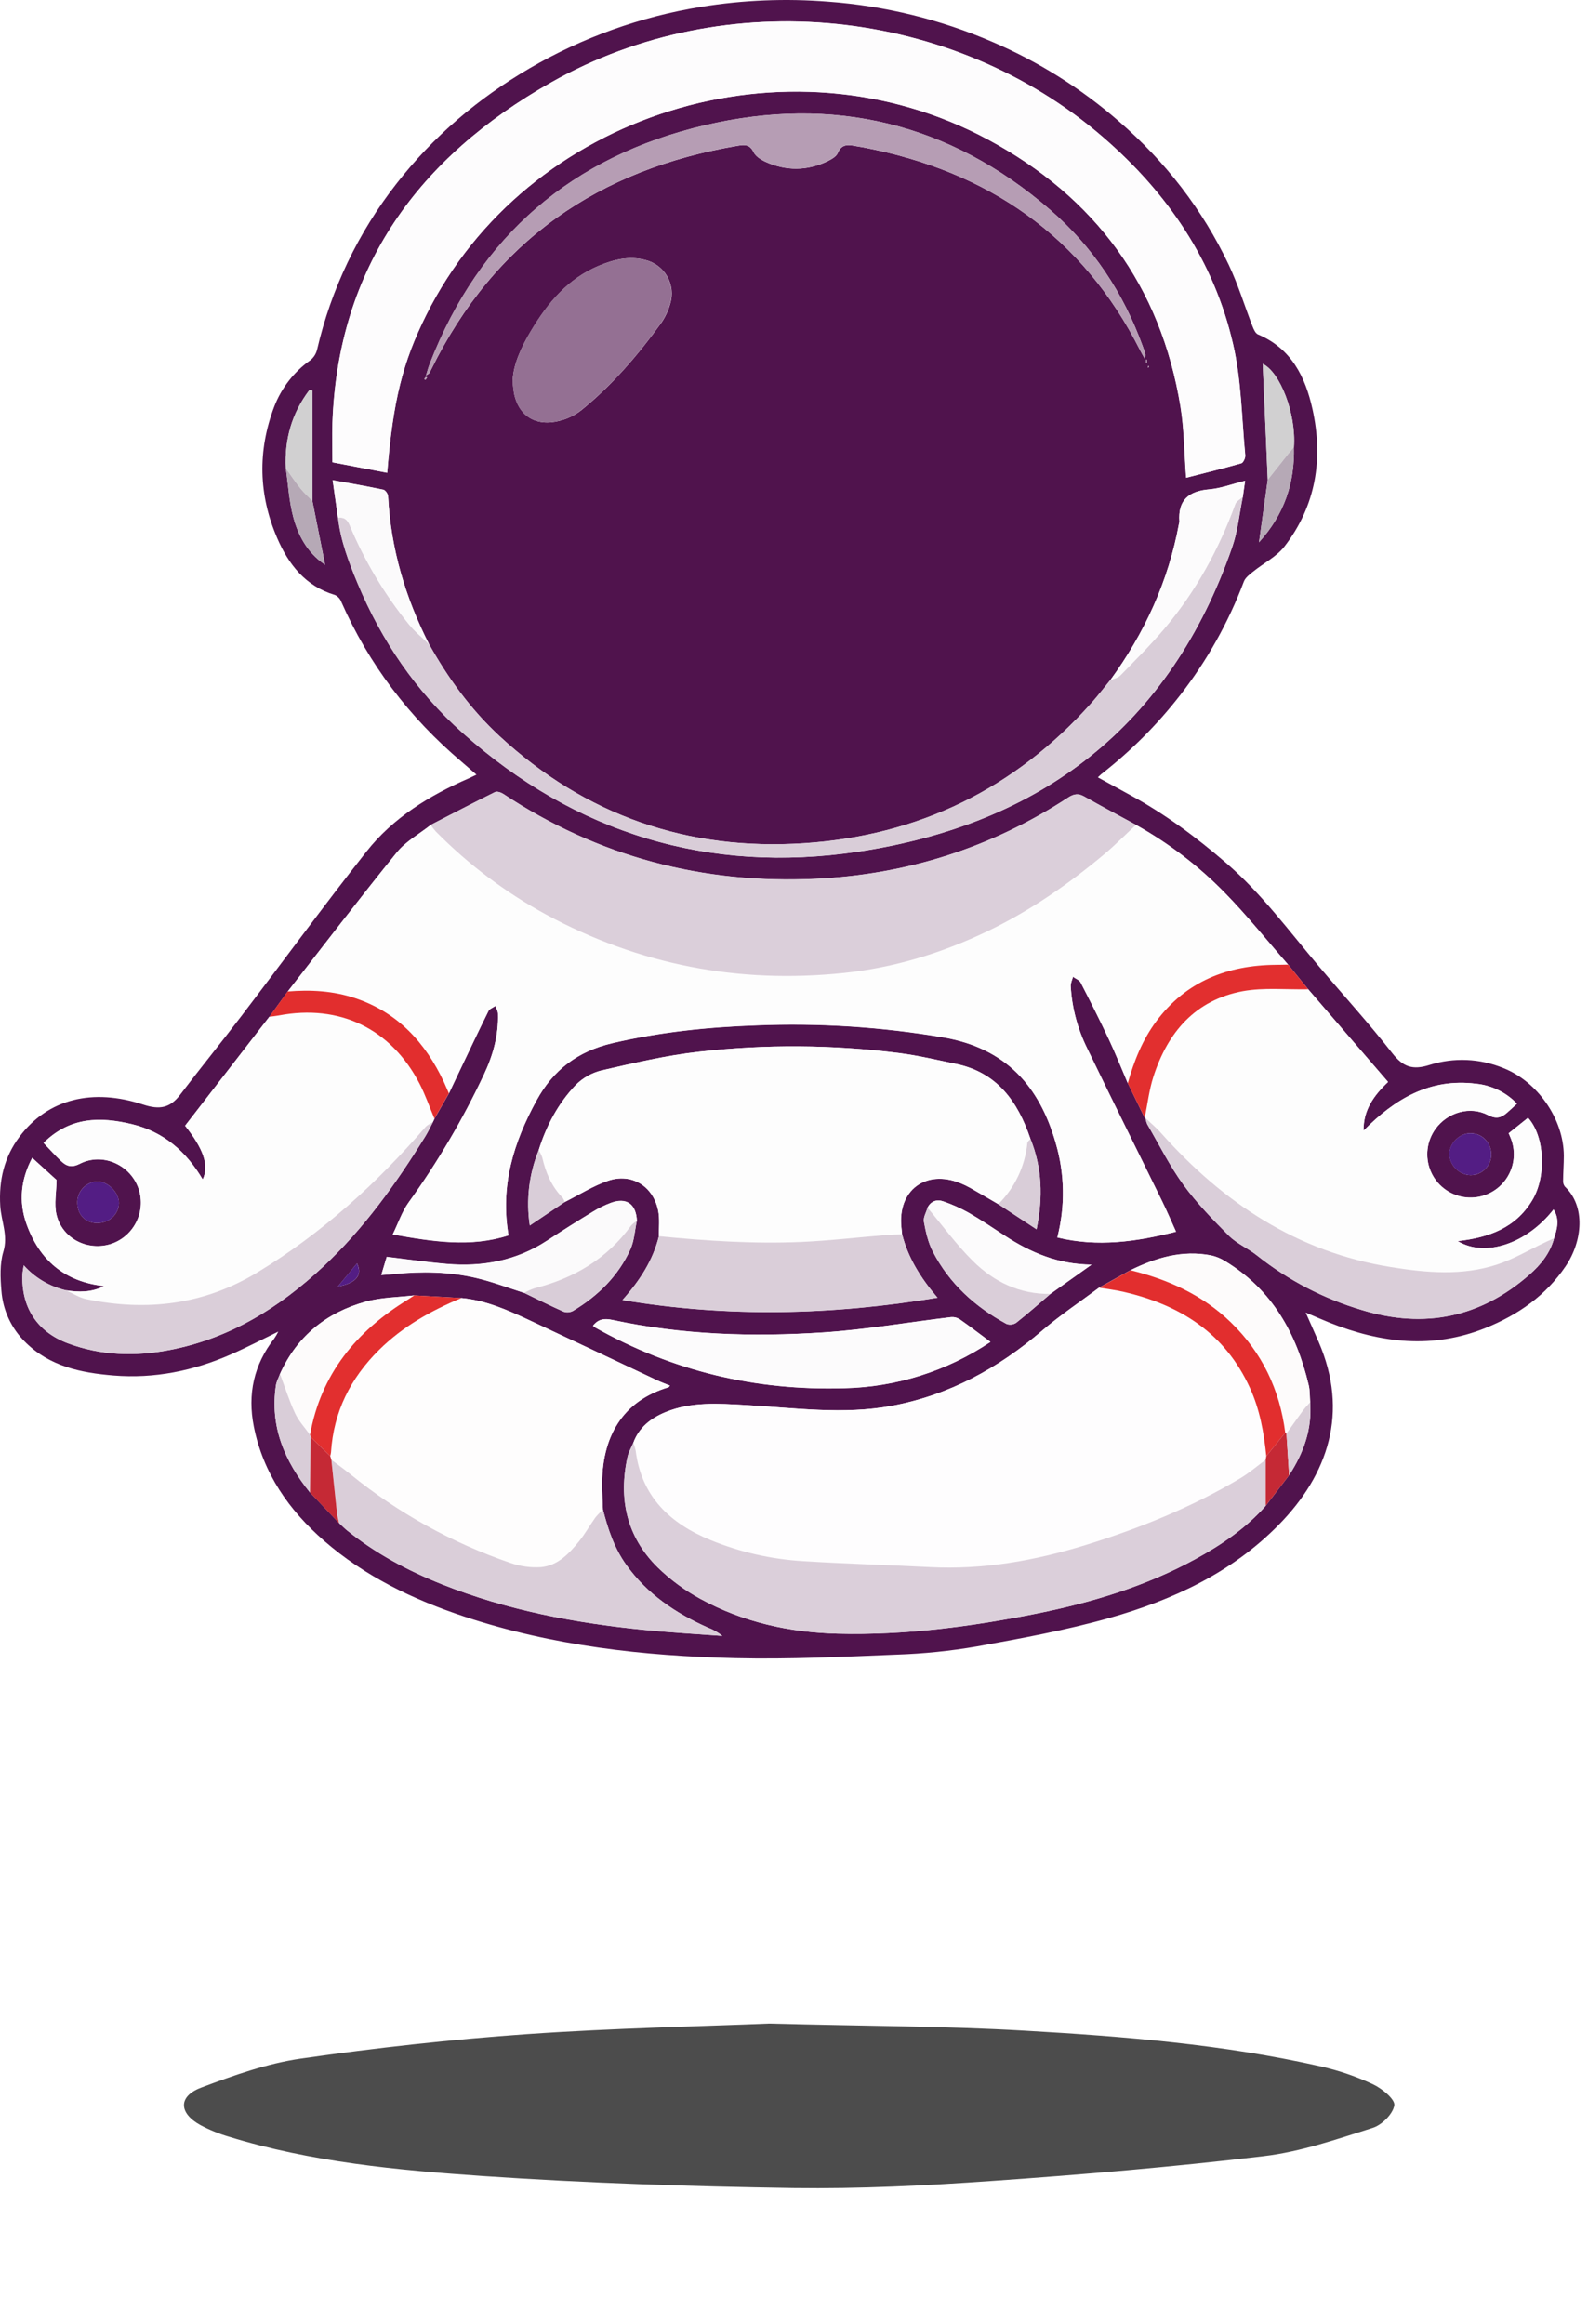 <svg width="164" height="240" viewBox="0 0 164 240" fill="none" xmlns="http://www.w3.org/2000/svg">
<path d="M28.706 137.549C27.084 138.338 25.484 139.171 23.832 139.895C19.978 141.586 15.939 142.409 11.732 142.066C8.377 141.79 5.093 141.13 2.552 138.559C1.142 137.151 0.288 135.282 0.144 133.294C0.032 131.966 -0.029 130.532 0.342 129.29C0.859 127.599 0.121 126.133 0.026 124.554C-0.132 121.932 0.421 119.534 1.999 117.425C4.959 113.45 9.62 112.387 14.771 114.08C16.497 114.648 17.563 114.439 18.615 113.056C20.679 110.34 22.834 107.69 24.902 104.977C29.22 99.311 33.427 93.559 37.835 87.967C40.614 84.438 44.391 82.135 48.491 80.356C48.688 80.269 48.886 80.158 49.208 80.012C48.647 79.527 48.166 79.097 47.674 78.68C42.275 74.1 38.086 68.616 35.23 62.12C35.111 61.823 34.882 61.584 34.591 61.451C31.544 60.543 29.794 58.294 28.618 55.554C26.703 51.112 26.593 46.57 28.31 42.023C29.054 40.078 30.359 38.398 32.061 37.197C32.404 36.919 32.646 36.535 32.748 36.105C34.194 29.869 36.988 24.026 40.935 18.987C44.734 14.102 49.357 10.174 54.691 7.058C60.157 3.872 66.163 1.719 72.408 0.706C76.753 0.002 81.167 -0.176 85.554 0.175C91.395 0.606 97.123 2.011 102.5 4.333C107.248 6.369 111.65 9.133 115.547 12.526C120.356 16.701 124.183 21.619 126.904 27.363C127.871 29.404 128.53 31.59 129.351 33.7C129.473 34.011 129.653 34.428 129.915 34.538C133.351 35.985 134.807 38.911 135.547 42.258C136.68 47.379 135.912 52.216 132.66 56.431C131.835 57.502 130.489 58.169 129.404 59.047C129.045 59.337 128.615 59.659 128.461 60.058C126.87 64.278 124.653 68.235 121.884 71.795C119.522 74.835 116.792 77.57 113.757 79.939C113.659 80.016 113.572 80.111 113.38 80.288L116.688 82.098C120.281 84.053 123.541 86.465 126.637 89.137C130.298 92.294 133.132 96.17 136.224 99.825C138.746 102.806 141.38 105.695 143.782 108.77C144.901 110.2 145.881 110.546 147.634 109.991C150.135 109.201 152.835 109.316 155.261 110.317C158.803 111.718 161.489 115.58 161.504 119.378C161.504 120.231 161.435 121.083 161.429 121.944C161.414 122.164 161.479 122.382 161.613 122.557C163.764 124.586 163.442 128.172 161.706 130.757C159.653 133.809 156.788 135.798 153.418 137.158C147.955 139.358 142.612 138.721 137.309 136.608C136.555 136.306 135.815 135.976 134.843 135.562C135.35 136.708 135.77 137.645 136.179 138.589C139.336 145.87 137.165 152.288 132.066 157.483C127.184 162.45 121.096 165.264 114.561 167.109C110.089 168.372 105.483 169.213 100.909 170.042C98.163 170.517 95.387 170.801 92.601 170.894C87.058 171.119 81.503 171.388 75.962 171.259C66.457 171.042 57.038 169.979 47.941 166.959C42.664 165.205 37.691 162.815 33.464 159.131C29.839 155.974 27.175 152.165 26.214 147.343C25.547 143.988 26.214 140.955 28.322 138.249C28.469 138.036 28.601 137.811 28.716 137.578L28.74 137.501L28.706 137.549ZM133.134 152.361C134.625 150.072 135.517 147.609 135.304 144.828C135.259 144.236 135.291 143.644 135.158 143.078C133.899 137.715 131.373 133.19 126.517 130.251C126.075 129.973 125.589 129.772 125.078 129.659C122.109 129.077 119.381 129.894 116.747 131.189L113.519 132.984C111.545 134.459 109.495 135.828 107.634 137.426C103.095 141.314 98.048 144.081 92.141 145.192C87.09 146.141 82.044 145.401 77.002 145.119C74.198 144.961 71.412 144.755 68.74 145.847C67.238 146.46 66.004 147.404 65.41 149.004C65.213 149.48 64.933 149.939 64.819 150.437C63.85 154.788 64.716 158.707 67.925 161.882C69.242 163.164 70.727 164.259 72.341 165.138C76.743 167.553 81.568 168.607 86.549 168.732C93.475 168.903 100.321 168.003 107.101 166.646C112.792 165.505 118.314 163.832 123.439 161.036C126.132 159.565 128.656 157.855 130.71 155.532L133.134 152.361ZM33.442 58.232L33.549 58.347L33.537 58.132L32.258 51.72V40.326L31.943 40.299C30.147 42.667 29.377 45.376 29.517 48.364C29.76 50.043 29.851 51.762 30.285 53.388C30.788 55.3 31.735 57.048 33.442 58.232ZM32.024 154.149L35.021 157.306C35.285 157.551 35.536 157.813 35.81 158.04C38.77 160.436 42.096 162.214 45.624 163.623C52.333 166.3 59.356 167.626 66.508 168.337C69.199 168.605 71.901 168.755 74.598 168.959C74.16 168.598 73.664 168.313 73.132 168.114C69.778 166.624 66.808 164.635 64.647 161.588C63.425 159.869 62.776 157.922 62.267 155.911C62.237 155.157 62.196 154.401 62.182 153.647C62.089 148.319 64.353 144.675 69.04 143.281C69.083 143.27 69.111 143.204 69.192 143.11C68.748 142.928 68.319 142.774 67.909 142.583C63.455 140.489 59.009 138.38 54.549 136.298C52.347 135.27 50.119 134.293 47.654 134.064L42.78 133.794C41.097 133.991 39.356 133.991 37.742 134.447C33.709 135.573 30.67 138.013 28.916 141.904C28.773 142.299 28.558 142.68 28.497 143.088C27.858 147.348 29.397 150.926 32.018 154.156L32.024 154.149ZM130.925 49.55L130.022 56.01C132.664 53.1 133.714 49.85 133.631 46.177C133.866 42.665 132.182 38.424 130.408 37.581C130.572 41.492 130.746 45.524 130.925 49.55ZM95.8 124.734C95.66 125.221 95.338 125.742 95.421 126.188C95.618 127.238 95.857 128.327 96.341 129.265C98.05 132.574 100.71 134.976 103.952 136.74C104.116 136.8 104.292 136.82 104.465 136.8C104.638 136.78 104.805 136.719 104.95 136.623C106.156 135.666 107.318 134.65 108.481 133.642L112.737 130.618C109.276 130.589 106.422 129.365 103.768 127.625C102.535 126.818 101.314 125.989 100.039 125.257C99.213 124.795 98.349 124.407 97.456 124.097C96.769 123.844 96.153 124.033 95.788 124.734H95.8ZM65.778 126.115C65.703 124.367 64.716 123.656 63.102 124.241C62.455 124.481 61.833 124.785 61.247 125.148C59.65 126.123 58.067 127.122 56.499 128.146C53.342 130.22 49.841 130.865 46.139 130.547C44.09 130.372 42.052 130.072 39.941 129.819L39.378 131.698C39.925 131.654 40.347 131.631 40.76 131.587C43.56 131.303 46.356 131.351 49.097 131.982C50.81 132.377 52.465 133.014 54.147 133.543C55.5 134.196 56.842 134.873 58.216 135.481C58.374 135.533 58.541 135.553 58.707 135.538C58.873 135.524 59.034 135.475 59.181 135.396C61.764 133.847 63.855 131.795 65.111 129.03C65.509 128.128 65.556 127.08 65.766 126.115H65.778ZM118.231 115.459L118.304 115.475C118.337 115.695 118.397 115.91 118.484 116.114C119.707 118.212 120.796 120.408 122.219 122.364C123.6 124.26 125.258 125.967 126.922 127.631C127.742 128.452 128.895 128.925 129.816 129.663C133.038 132.224 136.723 134.14 140.67 135.307C147.075 137.257 152.881 136.096 157.944 131.656C159.105 130.638 160.089 129.44 160.498 127.883C160.822 126.897 161.09 125.924 160.445 124.923C157.696 128.446 153.396 129.914 150.542 128.187C153.785 127.82 156.539 126.82 158.254 123.954C159.726 121.494 159.543 117.371 157.812 115.451L155.813 117.05C155.924 117.324 156.05 117.588 156.137 117.865C156.369 118.593 156.411 119.369 156.258 120.119C156.106 120.868 155.763 121.566 155.264 122.145C154.765 122.725 154.125 123.166 153.407 123.428C152.688 123.69 151.914 123.763 151.159 123.641C150.404 123.518 149.693 123.204 149.094 122.729C148.495 122.254 148.028 121.633 147.737 120.925C147.447 120.218 147.342 119.448 147.434 118.688C147.526 117.929 147.81 117.206 148.261 116.588C149.51 114.877 151.825 114.202 153.706 115.185C154.519 115.607 155.036 115.449 155.616 114.95C155.963 114.654 156.293 114.338 156.668 113.995C155.553 112.832 154.06 112.103 152.457 111.939C147.687 111.337 144.038 113.506 140.824 116.787C140.79 114.652 141.891 113.135 143.356 111.753L135.109 102.181L133.043 99.639C130.884 97.166 128.826 94.591 126.531 92.245C123.819 89.464 120.718 87.09 117.325 85.198C115.549 84.227 113.748 83.276 111.981 82.276C111.354 81.918 110.9 81.995 110.298 82.388C102.385 87.56 93.673 90.327 84.25 90.773C72.57 91.325 61.78 88.498 51.994 82.011C51.755 81.851 51.331 81.705 51.12 81.814C48.892 82.915 46.688 84.067 44.477 85.206C43.293 86.137 41.912 86.893 40.985 88.032C37.146 92.768 33.452 97.61 29.705 102.413L27.817 105.028L19.12 116.276C21.022 118.67 21.626 120.4 20.935 121.819C19.234 118.946 16.91 116.902 13.62 116.114C10.331 115.327 7.227 115.353 4.501 118.052C5.129 118.705 5.713 119.359 6.346 119.958C6.901 120.483 7.434 120.616 8.251 120.201C10.54 119.039 13.352 120.241 14.261 122.63C14.473 123.193 14.57 123.793 14.546 124.394C14.523 124.995 14.379 125.585 14.123 126.129C13.868 126.674 13.506 127.161 13.059 127.564C12.612 127.966 12.089 128.275 11.521 128.471C9.062 129.288 6.376 127.921 5.822 125.395C5.589 124.335 5.822 123.173 5.845 121.879L3.329 119.593C2.169 121.784 1.908 124.069 2.723 126.378C4.05 130.127 6.67 132.406 10.769 132.836C9.447 133.5 8.136 133.486 6.806 133.273C5.124 132.88 3.604 131.978 2.453 130.689C2.39 131.12 2.331 131.37 2.321 131.623C2.181 135.005 3.828 137.553 7.006 138.741C10.423 140.019 13.95 140.122 17.498 139.441C23.708 138.257 28.847 135.064 33.391 130.812C37.602 126.865 40.923 122.226 43.939 117.346C44.229 116.876 44.46 116.369 44.718 115.88L44.868 115.548L46.36 112.933C46.739 112.144 47.114 111.335 47.497 110.536C48.471 108.495 49.436 106.449 50.445 104.418C50.561 104.184 50.916 104.065 51.163 103.893C51.256 104.156 51.422 104.416 51.429 104.683C51.502 106.899 50.918 108.981 49.987 110.962C47.806 115.6 45.201 120.026 42.204 124.183C41.521 125.131 41.14 126.297 40.56 127.489C44.716 128.229 48.608 128.85 52.523 127.583C51.645 122.453 53.047 117.975 55.406 113.66C57.138 110.486 59.686 108.574 63.214 107.74C68.136 106.579 73.122 106.07 78.152 105.892C84.625 105.633 91.106 106.054 97.491 107.147C103.853 108.262 107.358 112.15 109.041 118.082C109.966 121.248 110.02 124.605 109.195 127.799C113.355 128.823 117.363 128.245 121.455 127.207C120.952 126.098 120.5 125.036 119.997 124.016C117.432 118.771 114.823 113.545 112.287 108.284C111.29 106.277 110.709 104.089 110.578 101.851C110.565 101.529 110.732 101.202 110.815 100.876C111.083 101.074 111.464 101.212 111.604 101.468C112.611 103.418 113.602 105.377 114.533 107.363C115.23 108.845 115.831 110.368 116.475 111.874C117.056 113.08 117.638 114.275 118.219 115.459H118.231ZM34.919 53.483C35.189 55.85 36.018 58.041 36.935 60.239C39.418 66.199 42.972 71.402 47.771 75.686C59.443 86.112 73.217 90.256 88.57 87.975C107.514 85.161 120.863 74.96 127.261 56.504C127.835 54.85 127.999 53.054 128.354 51.324C128.429 50.795 128.504 50.266 128.593 49.652C127.253 49.988 126.091 50.442 124.897 50.54C122.768 50.724 121.639 51.653 121.805 53.877C121.801 53.944 121.787 54.011 121.765 54.075C120.674 60.03 118.213 65.386 114.661 70.256C114.018 71.045 113.4 71.852 112.723 72.61C104.804 81.49 94.855 86.319 83.034 87.094C71.029 87.884 60.475 84.241 51.593 76.028C48.623 73.283 46.277 70.045 44.308 66.526C41.865 61.721 40.361 56.66 40.085 51.257C40.073 51.016 39.806 50.629 39.599 50.586C37.912 50.227 36.211 49.932 34.36 49.599C34.547 50.959 34.727 52.22 34.907 53.48L34.919 53.483ZM103.101 124.371L107.048 126.966C107.731 123.629 107.616 120.59 106.417 117.62C105.12 113.772 102.979 110.757 98.707 109.877C96.779 109.482 94.857 109.018 92.909 108.768C86.022 107.889 79.055 107.842 72.157 108.628C68.783 109.008 65.448 109.798 62.127 110.559C61.106 110.809 60.175 111.339 59.439 112.089C57.634 113.989 56.414 116.284 55.635 118.798C54.635 121.261 54.318 123.947 54.715 126.575L58.312 124.156C59.8 123.41 61.231 122.492 62.792 121.955C65.231 121.119 67.467 122.506 67.976 125.044C68.148 125.892 68.035 126.798 68.051 127.678C67.437 130.157 66.103 132.241 64.286 134.269C75.204 136.089 85.906 135.836 96.82 134.028C95.076 131.986 93.783 129.912 93.166 127.479C93.142 127.252 93.122 127.025 93.097 126.798C92.676 122.97 95.581 120.76 99.159 122.192C99.523 122.337 99.878 122.507 100.22 122.699C101.181 123.246 102.134 123.812 103.101 124.371ZM39.99 48.831C40.594 41.384 41.584 37.417 44.025 32.526C54.429 11.679 81.29 3.241 102.065 14.42C113.102 20.36 119.887 29.53 121.923 41.998C122.318 44.382 122.318 46.826 122.505 49.34C124.348 48.869 126.284 48.395 128.2 47.849C128.398 47.789 128.634 47.296 128.609 47.028C128.244 43.205 128.214 39.302 127.36 35.582C125.386 26.943 120.569 19.914 113.907 14.158C98.385 0.739 74.999 -1.718 56.911 8.52C43.323 16.216 34.907 27.521 34.338 43.707C34.291 45.039 34.338 46.377 34.338 47.744L39.99 48.831ZM118.245 37.068C118.281 36.921 118.297 36.77 118.294 36.618C118.215 36.334 118.12 36.054 118.02 35.776C116.021 30.25 112.86 25.483 108.427 21.649C98.064 12.68 86.022 9.842 72.807 12.938C59.157 16.135 49.521 24.342 44.391 37.56C44.256 37.901 44.167 38.262 43.996 38.787C44.237 38.617 44.306 38.59 44.335 38.54C44.42 38.4 44.489 38.252 44.562 38.104C51.074 24.883 61.831 17.471 76.219 15.054C76.903 14.939 77.44 14.919 77.823 15.705C78.02 16.129 78.553 16.473 79.007 16.692C81.158 17.678 83.336 17.678 85.477 16.648C85.872 16.451 86.373 16.171 86.527 15.802C86.922 14.847 87.613 14.945 88.372 15.091C88.631 15.14 88.891 15.174 89.15 15.223C102.02 17.672 111.782 24.356 117.763 36.208C117.88 36.453 118.028 36.693 118.237 37.068H118.245ZM102.296 138.601C101.171 137.768 100.159 136.988 99.111 136.258C98.848 136.089 98.537 136.013 98.225 136.041C93.825 136.566 89.442 137.324 85.028 137.62C77.726 138.097 70.435 137.874 63.244 136.329C62.399 136.148 61.795 136.244 61.243 136.933C61.313 136.998 61.389 137.057 61.468 137.111C69.444 141.616 78.012 143.648 87.165 143.384C92.56 143.268 97.808 141.608 102.288 138.601H102.296ZM52.963 39.229C52.947 42.165 54.514 43.829 56.909 43.62C58.043 43.508 59.122 43.078 60.021 42.379C63.226 39.785 65.9 36.656 68.309 33.323C68.717 32.726 69.023 32.067 69.217 31.371C69.361 30.906 69.407 30.417 69.355 29.933C69.302 29.449 69.151 28.982 68.911 28.558C68.67 28.135 68.346 27.766 67.957 27.473C67.569 27.18 67.125 26.969 66.652 26.854C64.974 26.412 63.394 26.803 61.855 27.446C58.666 28.774 56.582 31.273 54.863 34.136C53.807 35.868 53.018 37.696 52.953 39.229H52.963ZM154.014 119.282C154.014 118.027 153.094 117.064 151.882 117.046C150.732 117.03 149.664 118.096 149.686 119.244C149.719 119.805 149.959 120.334 150.361 120.728C150.762 121.121 151.295 121.351 151.857 121.373C152.418 121.376 152.959 121.159 153.362 120.768C153.765 120.377 153.999 119.843 154.014 119.282ZM7.986 124.11C7.951 125.387 8.754 126.281 9.96 126.321C11.236 126.356 12.245 125.468 12.278 124.276C12.308 123.189 11.161 122.021 10.062 122.023C9.516 122.041 8.996 122.267 8.611 122.655C8.225 123.043 8.002 123.564 7.986 124.11V124.11ZM34.897 132.876C36.708 132.554 37.494 131.733 36.87 130.492L34.897 132.876ZM44.118 38.998L43.98 38.927L43.814 39.148C43.853 39.18 43.894 39.209 43.937 39.235C43.999 39.16 44.057 39.081 44.11 38.998H44.118ZM118.657 37.846L118.604 37.775C118.582 37.821 118.565 37.869 118.551 37.919C118.551 37.938 118.58 37.964 118.596 37.988L118.657 37.846ZM118.361 37.451H118.438V37.155H118.361V37.451Z" fill="#50134D"/>
<path d="M116.471 111.889C115.827 110.384 115.225 108.86 114.529 107.378C113.597 105.393 112.607 103.432 111.6 101.484C111.462 101.22 111.081 101.089 110.811 100.892C110.728 101.218 110.56 101.545 110.574 101.867C110.705 104.104 111.286 106.293 112.283 108.3C114.819 113.561 117.428 118.786 119.993 124.031C120.496 125.059 120.948 126.113 121.451 127.222C117.359 128.252 113.351 128.831 109.191 127.814C110.016 124.621 109.962 121.264 109.037 118.098C107.358 112.166 103.849 108.278 97.487 107.163C91.102 106.07 84.621 105.649 78.148 105.908C73.118 106.086 68.132 106.595 63.21 107.755C59.682 108.584 57.134 110.496 55.402 113.675C53.043 117.991 51.64 122.476 52.519 127.599C48.603 128.866 44.712 128.244 40.556 127.504C41.136 126.32 41.517 125.146 42.2 124.199C45.197 120.042 47.802 115.616 49.983 110.978C50.914 109.004 51.498 106.915 51.425 104.699C51.425 104.434 51.252 104.174 51.159 103.909C50.912 104.081 50.557 104.199 50.441 104.434C49.432 106.461 48.467 108.507 47.492 110.551C47.11 111.351 46.735 112.15 46.356 112.949C46.184 112.554 46.02 112.16 45.841 111.781C43.923 107.7 41.073 104.598 36.69 103.126C34.417 102.362 32.073 102.244 29.701 102.431C33.45 97.628 37.142 92.782 40.98 88.049C41.902 86.911 43.295 86.155 44.473 85.224C44.638 85.465 44.817 85.695 45.01 85.914C48.361 89.309 52.192 92.194 56.38 94.477C66.01 99.694 76.297 101.656 87.186 100.511C92.37 99.966 97.272 98.463 101.957 96.219C106.338 94.121 110.304 91.38 114.018 88.272C115.166 87.309 116.222 86.24 117.321 85.22C120.714 87.112 123.814 89.486 126.527 92.266C128.816 94.613 130.868 97.188 133.039 99.661C132.613 99.661 132.186 99.678 131.76 99.682C126.752 99.73 122.499 101.381 119.421 105.51C117.98 107.408 117.112 109.596 116.471 111.889Z" fill="#FDFDFD"/>
<path d="M65.411 149.006C66.003 147.41 67.238 146.466 68.74 145.849C71.412 144.757 74.198 144.963 77.002 145.121C82.044 145.403 87.09 146.143 92.141 145.194C98.048 144.083 103.103 141.316 107.634 137.428C109.495 135.83 111.551 134.468 113.519 132.986C114.359 133.131 115.21 133.233 116.041 133.425C121.878 134.764 126.509 137.709 129.082 143.343C130.105 145.58 130.529 147.966 130.772 150.393C130.75 150.518 130.726 150.642 130.703 150.766C129.832 151.408 129.005 152.124 128.082 152.674C123.06 155.666 117.679 157.849 112.11 159.565C106.871 161.178 101.531 162.131 96.013 161.843C91.658 161.616 87.299 161.499 82.948 161.227C79.664 161.033 76.434 160.3 73.389 159.056C69.194 157.337 66.249 154.565 65.651 149.825C65.592 149.546 65.512 149.272 65.411 149.006V149.006Z" fill="#FEFDFE"/>
<path d="M39.982 48.831L34.325 47.75C34.325 46.382 34.283 45.044 34.325 43.712C34.893 27.531 43.309 16.216 56.898 8.526C74.985 -1.712 98.371 0.751 113.894 14.164C120.556 19.92 125.367 26.949 127.346 35.588C128.198 39.302 128.23 43.205 128.595 47.034C128.621 47.302 128.398 47.795 128.187 47.855C126.27 48.401 124.334 48.875 122.491 49.346C122.294 46.832 122.294 44.387 121.909 42.004C119.873 29.536 113.088 20.366 102.052 14.426C81.276 3.247 54.415 11.685 44.012 32.532C41.577 37.417 40.586 41.384 39.982 48.831Z" fill="#FDFCFD"/>
<path d="M68.047 127.678C68.031 126.798 68.144 125.892 67.972 125.044C67.463 122.506 65.227 121.119 62.788 121.955C61.227 122.492 59.796 123.41 58.309 124.156C58.269 123.999 58.202 123.85 58.111 123.716C56.965 122.551 56.361 121.121 56 119.56C55.906 119.292 55.782 119.037 55.629 118.798C56.418 116.284 57.628 113.989 59.433 112.089C60.169 111.339 61.1 110.809 62.121 110.559C65.438 109.798 68.777 109.008 72.152 108.627C79.049 107.842 86.017 107.889 92.903 108.768C94.851 109.018 96.773 109.48 98.701 109.877C102.973 110.757 105.114 113.772 106.411 117.62C106.3 117.764 106.107 117.898 106.089 118.05C105.854 120.439 104.794 122.672 103.092 124.365C102.133 123.806 101.179 123.24 100.214 122.693C99.872 122.501 99.518 122.331 99.153 122.186C95.575 120.754 92.67 122.964 93.091 126.792C93.116 127.019 93.136 127.246 93.16 127.473C92.601 127.497 92.043 127.499 91.488 127.546C88.584 127.783 85.685 128.126 82.778 128.256C77.856 128.483 72.947 128.162 68.047 127.678Z" fill="#FDFDFD"/>
<path d="M135.101 102.175L143.348 111.747C141.883 113.129 140.782 114.646 140.816 116.781C144.03 113.5 147.679 111.331 152.449 111.933C154.052 112.097 155.545 112.826 156.66 113.989C156.285 114.332 155.955 114.648 155.608 114.944C155.028 115.443 154.511 115.601 153.698 115.179C151.817 114.192 149.503 114.871 148.253 116.582C147.804 117.2 147.519 117.922 147.428 118.681C147.337 119.44 147.442 120.209 147.733 120.916C148.023 121.622 148.49 122.243 149.089 122.718C149.688 123.193 150.398 123.506 151.152 123.629C151.907 123.751 152.68 123.678 153.398 123.416C154.116 123.155 154.755 122.714 155.254 122.135C155.753 121.556 156.096 120.86 156.249 120.111C156.402 119.362 156.361 118.587 156.129 117.859C156.042 117.582 155.916 117.318 155.805 117.044L157.804 115.445C159.535 117.365 159.719 121.488 158.246 123.948C156.532 126.814 153.777 127.814 150.535 128.181C153.388 129.908 157.688 128.44 160.437 124.917C161.072 125.922 160.814 126.901 160.49 127.877C160.2 128.012 159.912 128.144 159.624 128.272C157.937 129.061 156.311 130.048 154.55 130.612C150.973 131.767 147.316 131.445 143.65 130.857C133.937 129.298 126.316 124.205 119.9 117.008C119.407 116.456 118.831 115.976 118.292 115.461L118.219 115.445C118.509 114.034 118.675 112.582 119.111 111.218C120.581 106.617 123.439 103.28 128.348 102.364C130.531 101.967 132.848 102.22 135.101 102.175Z" fill="#FDFDFD"/>
<path d="M6.802 133.261C8.132 133.474 9.443 133.488 10.765 132.825C6.656 132.394 4.046 130.119 2.719 126.366C1.904 124.057 2.165 121.772 3.325 119.581L5.841 121.867C5.818 123.161 5.585 124.323 5.818 125.383C6.372 127.909 9.058 129.276 11.517 128.46C12.085 128.263 12.608 127.954 13.055 127.552C13.502 127.15 13.864 126.662 14.12 126.117C14.375 125.573 14.519 124.983 14.543 124.382C14.566 123.781 14.469 123.181 14.258 122.618C13.348 120.229 10.536 119.027 8.247 120.189C7.43 120.604 6.897 120.471 6.342 119.947C5.709 119.355 5.125 118.693 4.497 118.04C7.223 115.341 10.336 115.317 13.616 116.102C16.896 116.888 19.23 118.934 20.931 121.807C21.622 120.389 21.018 118.65 19.116 116.264L27.812 105.016C28.136 104.971 28.464 104.941 28.783 104.88C35.066 103.684 40.375 106.232 43.325 111.921C43.917 113.079 44.355 114.326 44.864 115.534L44.714 115.866C44.454 116.039 44.138 116.166 43.943 116.395C38.893 122.24 33.235 127.372 26.609 131.392C21.083 134.747 15.146 135.457 8.906 134.168C8.184 134.026 7.505 133.574 6.802 133.261Z" fill="#FDFDFD"/>
<path d="M117.323 85.192C116.224 86.212 115.169 87.282 114.02 88.245C110.306 91.353 106.34 94.094 101.959 96.192C97.274 98.435 92.373 99.941 87.189 100.484C76.3 101.628 66.013 99.667 56.383 94.449C52.194 92.166 48.364 89.281 45.012 85.887C44.819 85.668 44.64 85.437 44.476 85.196C46.686 84.057 48.89 82.905 51.118 81.804C51.329 81.699 51.753 81.845 51.992 82.001C61.778 88.488 72.568 91.315 84.248 90.763C93.671 90.317 102.383 87.55 110.296 82.378C110.898 81.984 111.352 81.909 111.98 82.266C113.746 83.27 115.534 84.221 117.323 85.192Z" fill="#DBCFDA"/>
<path d="M47.651 134.064C50.115 134.293 52.343 135.27 54.545 136.298C59.005 138.38 63.451 140.489 67.905 142.583C68.316 142.78 68.744 142.928 69.188 143.11C69.107 143.204 69.079 143.269 69.036 143.281C64.357 144.674 62.086 148.315 62.178 153.647C62.192 154.401 62.234 155.157 62.263 155.911C61.98 156.162 61.716 156.435 61.474 156.726C60.902 157.527 60.422 158.397 59.806 159.161C58.764 160.451 57.59 161.702 55.844 161.854C54.773 161.922 53.699 161.771 52.687 161.412C46.68 159.356 41.084 156.253 36.158 152.248C35.526 151.739 34.865 151.261 34.218 150.776L34.1 150.381C34.136 150.257 34.162 150.129 34.179 150.001C34.443 145.815 36.191 142.332 39.15 139.41C41.596 137.004 44.517 135.364 47.651 134.064Z" fill="#FEFDFD"/>
<path d="M65.41 149.006C65.512 149.276 65.593 149.554 65.651 149.837C66.243 154.573 69.193 157.349 73.389 159.068C76.434 160.311 79.664 161.045 82.948 161.239C87.289 161.511 91.658 161.633 96.013 161.854C101.538 162.145 106.866 161.189 112.11 159.577C117.678 157.86 123.06 155.678 128.082 152.686C129.005 152.136 129.832 151.419 130.702 150.778V155.534C128.648 157.856 126.124 159.567 123.431 161.037C118.3 163.834 112.784 165.507 107.093 166.648C100.313 168.005 93.468 168.905 86.541 168.733C81.566 168.609 76.741 167.549 72.333 165.14C70.719 164.261 69.234 163.166 67.917 161.884C64.708 158.717 63.842 154.798 64.811 150.439C64.937 149.943 65.213 149.484 65.41 149.006Z" fill="#DBCFDA"/>
<path d="M44.296 66.52C46.269 70.039 48.612 73.277 51.581 76.022C60.462 84.235 71.017 87.878 83.023 87.088C94.843 86.313 104.793 81.48 112.712 72.604C113.389 71.846 114.006 71.035 114.649 70.25C114.999 70.094 115.439 70.023 115.682 69.77C117.237 68.174 118.827 66.601 120.262 64.9C123.488 61.076 125.858 56.744 127.575 52.048C127.683 51.752 128.076 51.559 128.337 51.318C127.981 53.048 127.818 54.844 127.243 56.498C120.846 74.954 107.49 85.155 88.552 87.969C73.2 90.25 59.425 86.106 47.753 75.681C42.954 71.397 39.4 66.193 36.918 60.233C36 58.035 35.171 55.849 34.901 53.477C35.558 53.384 35.888 53.674 36.14 54.3C37.678 57.969 39.731 61.4 42.238 64.49C42.842 65.24 43.611 65.849 44.296 66.52Z" fill="#D9CDD8"/>
<path d="M34.232 150.782C34.879 151.271 35.54 151.745 36.172 152.254C41.098 156.259 46.694 159.362 52.7 161.418C53.712 161.777 54.786 161.927 55.858 161.86C57.604 161.708 58.778 160.457 59.82 159.167C60.436 158.403 60.916 157.533 61.488 156.732C61.73 156.441 61.994 156.168 62.277 155.917C62.786 157.928 63.436 159.875 64.657 161.594C66.828 164.641 69.788 166.63 73.142 168.12C73.674 168.319 74.17 168.604 74.609 168.964C71.911 168.767 69.21 168.611 66.518 168.343C59.367 167.632 52.345 166.306 45.634 163.629C42.106 162.22 38.786 160.442 35.821 158.046C35.54 157.819 35.29 157.557 35.031 157.312C34.958 156.963 34.858 156.619 34.818 156.266C34.601 154.433 34.416 152.603 34.232 150.782Z" fill="#DACED9"/>
<path d="M118.237 37.068C118.028 36.693 117.88 36.453 117.753 36.2C111.778 24.348 102.016 17.665 89.14 15.216C88.882 15.166 88.621 15.133 88.363 15.083C87.603 14.937 86.918 14.839 86.517 15.794C86.364 16.163 85.868 16.447 85.468 16.64C83.327 17.674 81.148 17.672 78.997 16.684C78.537 16.473 78.01 16.129 77.813 15.697C77.43 14.908 76.894 14.931 76.209 15.046C61.821 17.463 51.072 24.877 44.552 38.096C44.479 38.245 44.41 38.392 44.325 38.533C44.296 38.584 44.227 38.609 43.986 38.779C44.152 38.254 44.241 37.893 44.381 37.552C49.511 24.33 59.155 16.127 72.797 12.931C86.018 9.834 98.056 12.672 108.418 21.641C112.85 25.475 116.011 30.244 118.01 35.768C118.111 36.046 118.207 36.326 118.284 36.611C118.289 36.765 118.273 36.919 118.237 37.068Z" fill="#B69DB4"/>
<path d="M68.047 127.678C72.947 128.162 77.856 128.483 82.78 128.27C85.687 128.14 88.586 127.796 91.49 127.56C92.045 127.512 92.603 127.51 93.162 127.487C93.779 129.92 95.072 131.994 96.816 134.036C85.902 135.844 75.2 136.096 64.282 134.277C66.099 132.233 67.433 130.157 68.047 127.678Z" fill="#DACED9"/>
<path d="M102.288 138.601C97.805 141.607 92.553 143.264 87.157 143.376C78.004 143.64 69.436 141.6 61.46 137.103C61.381 137.049 61.305 136.99 61.235 136.925C61.787 136.236 62.391 136.136 63.236 136.321C70.427 137.866 77.722 138.097 85.02 137.612C89.434 137.324 93.817 136.566 98.217 136.033C98.529 136.005 98.841 136.081 99.103 136.25C100.151 136.988 101.163 137.768 102.288 138.601Z" fill="#FCFBFC"/>
<path d="M6.802 133.261C7.503 133.574 8.174 134.026 8.906 134.178C15.146 135.467 21.077 134.77 26.609 131.402C33.235 127.374 38.893 122.242 43.943 116.404C44.14 116.175 44.454 116.049 44.714 115.876C44.456 116.365 44.225 116.862 43.935 117.342C40.919 122.222 37.598 126.869 33.387 130.808C28.849 135.06 23.704 138.259 17.494 139.437C13.942 140.112 10.419 140.015 7.002 138.737C3.824 137.553 2.177 135.001 2.317 131.619C2.327 131.366 2.386 131.116 2.449 130.685C3.601 131.971 5.121 132.87 6.802 133.261V133.261Z" fill="#DACED9"/>
<path d="M52.953 39.229C53.018 37.696 53.807 35.874 54.847 34.134C56.566 31.27 58.65 28.772 61.839 27.444C63.378 26.803 64.959 26.412 66.636 26.852C67.109 26.967 67.553 27.178 67.942 27.471C68.33 27.764 68.654 28.133 68.895 28.556C69.135 28.98 69.286 29.447 69.339 29.931C69.392 30.415 69.345 30.904 69.201 31.369C69.007 32.065 68.701 32.724 68.293 33.321C65.89 36.662 63.216 39.783 60.005 42.377C59.106 43.075 58.027 43.506 56.894 43.618C54.504 43.827 52.937 42.165 52.953 39.229Z" fill="#947093"/>
<path d="M118.296 115.473C118.835 115.988 119.411 116.46 119.904 117.02C126.32 124.217 133.941 129.31 143.653 130.869C147.32 131.461 150.977 131.779 154.554 130.624C156.314 130.058 157.94 129.077 159.628 128.284C159.916 128.148 160.204 128.016 160.494 127.889C160.085 129.446 159.101 130.652 157.94 131.662C152.877 136.1 147.071 137.263 140.666 135.313C136.719 134.146 133.034 132.23 129.812 129.669C128.895 128.931 127.738 128.458 126.918 127.637C125.254 125.973 123.594 124.266 122.215 122.37C120.792 120.414 119.703 118.226 118.48 116.12C118.391 115.913 118.33 115.696 118.296 115.473V115.473Z" fill="#DACED9"/>
<path d="M116.751 131.197C119.386 129.902 122.113 129.085 125.083 129.667C125.593 129.78 126.079 129.98 126.521 130.259C131.378 133.199 133.903 137.724 135.162 143.086C135.295 143.65 135.263 144.252 135.308 144.836C135.058 145.122 134.785 145.395 134.56 145.701C133.982 146.49 133.424 147.279 132.858 148.069C132.818 148.036 132.777 148.005 132.733 147.978C132.167 143.528 130.336 139.69 127.103 136.568C124.193 133.75 120.637 132.15 116.751 131.197Z" fill="#FDFBFB"/>
<path d="M54.143 133.527C52.461 132.998 50.806 132.355 49.093 131.966C46.352 131.341 43.556 131.293 40.756 131.572C40.335 131.615 39.913 131.639 39.374 131.682L39.937 129.803C42.048 130.056 44.081 130.356 46.135 130.532C49.837 130.849 53.332 130.204 56.495 128.13C58.06 127.104 59.643 126.105 61.243 125.133C61.829 124.769 62.451 124.465 63.098 124.225C64.712 123.633 65.699 124.351 65.774 126.099C65.56 126.228 65.364 126.385 65.192 126.565C62.693 130.022 59.271 132.031 55.187 133.057C54.825 133.183 54.476 133.34 54.143 133.527V133.527Z" fill="#FBFAFB"/>
<path d="M128.342 51.326C128.082 51.566 127.689 51.76 127.58 52.056C125.864 56.752 123.494 61.084 120.267 64.908C118.833 66.609 117.242 68.182 115.687 69.778C115.438 70.031 115.004 70.102 114.655 70.258C118.207 65.382 120.662 60.026 121.759 54.077C121.781 54.013 121.795 53.946 121.799 53.879C121.633 51.655 122.762 50.722 124.891 50.542C126.075 50.438 127.247 49.99 128.587 49.654C128.492 50.264 128.417 50.793 128.342 51.326Z" fill="#FCFBFC"/>
<path d="M116.751 131.197C120.637 132.15 124.193 133.75 127.103 136.566C130.336 139.694 132.167 143.526 132.733 147.976L130.776 150.399C130.533 147.972 130.109 145.586 129.086 143.349C126.521 137.715 121.882 134.77 116.045 133.43C115.214 133.233 114.363 133.136 113.523 132.992L116.751 131.197Z" fill="#E22E2E"/>
<path d="M28.914 141.902C30.668 138.011 33.707 135.571 37.741 134.445C39.355 133.993 41.095 133.995 42.779 133.792C42.562 133.936 42.348 134.088 42.125 134.224C36.813 137.476 33.137 141.92 32.018 148.195C31.493 147.457 30.848 146.774 30.471 145.967C29.859 144.665 29.423 143.264 28.914 141.902Z" fill="#FDFBFB"/>
<path d="M95.788 124.734C96.153 124.035 96.775 123.846 97.444 124.093C98.337 124.403 99.202 124.791 100.027 125.253C101.302 125.989 102.523 126.818 103.756 127.621C106.418 129.361 109.264 130.581 112.725 130.615L108.469 133.638C105.311 133.677 102.644 132.387 100.473 130.236C98.76 128.548 97.339 126.577 95.788 124.734Z" fill="#FCFBFC"/>
<path d="M135.101 102.175C132.848 102.22 130.537 101.977 128.348 102.372C123.439 103.288 120.581 106.625 119.111 111.226C118.675 112.59 118.509 114.042 118.219 115.453C117.637 114.269 117.054 113.08 116.471 111.885C117.112 109.592 117.981 107.404 119.417 105.478C122.496 101.35 126.748 99.698 131.756 99.651C132.183 99.651 132.609 99.637 133.035 99.629L135.101 102.175Z" fill="#E22F2F"/>
<path d="M44.866 115.536C44.357 114.329 43.927 113.081 43.327 111.923C40.377 106.234 35.069 103.686 28.785 104.882C28.466 104.943 28.138 104.973 27.815 105.018L29.703 102.404C32.071 102.206 34.419 102.335 36.693 103.098C41.075 104.57 43.925 107.672 45.843 111.753C46.023 112.148 46.186 112.531 46.358 112.922L44.866 115.536Z" fill="#E22E2E"/>
<path d="M44.296 66.52C43.605 65.846 42.836 65.236 42.238 64.49C39.731 61.4 37.678 57.969 36.14 54.3C35.886 53.684 35.558 53.384 34.901 53.477C34.721 52.216 34.542 50.955 34.348 49.585C36.199 49.926 37.9 50.221 39.587 50.572C39.795 50.615 40.061 51.002 40.073 51.243C40.359 56.654 41.859 61.719 44.296 66.52Z" fill="#FBFAFB"/>
<path d="M32.018 148.197C33.137 141.912 36.813 137.478 42.125 134.226C42.348 134.09 42.561 133.938 42.779 133.794L47.653 134.064C44.517 135.364 41.596 137.004 39.156 139.416C36.196 142.338 34.449 145.821 34.184 150.007C34.168 150.135 34.142 150.263 34.106 150.387L32.075 148.414C32.061 148.343 32.038 148.27 32.018 148.197Z" fill="#E22F2F"/>
<path d="M95.788 124.734C97.339 126.579 98.768 128.55 100.473 130.24C102.643 132.391 105.306 133.681 108.469 133.642C107.299 134.642 106.144 135.666 104.938 136.623C104.793 136.719 104.626 136.78 104.453 136.8C104.28 136.82 104.104 136.8 103.94 136.74C100.698 134.976 98.038 132.574 96.329 129.265C95.845 128.327 95.603 127.238 95.409 126.188C95.326 125.74 95.648 125.219 95.788 124.734Z" fill="#DACED9"/>
<path d="M54.143 133.527C54.474 133.342 54.821 133.187 55.179 133.063C59.256 132.037 62.678 130.028 65.184 126.571C65.356 126.391 65.552 126.234 65.766 126.105C65.557 127.08 65.509 128.128 65.107 129.014C63.852 131.777 61.752 133.831 59.177 135.38C59.03 135.459 58.869 135.508 58.703 135.523C58.537 135.537 58.37 135.518 58.212 135.465C56.838 134.857 55.496 134.18 54.143 133.527Z" fill="#D9CDD8"/>
<path d="M130.925 49.55C130.752 45.52 130.578 41.489 130.408 37.581C132.184 38.424 133.866 42.665 133.631 46.177C133.433 46.418 133.222 46.653 133.027 46.897C132.32 47.783 131.62 48.667 130.925 49.55Z" fill="#D1D0D1"/>
<path d="M32.017 148.197C32.037 148.27 32.055 148.343 32.075 148.416C32.055 150.33 32.036 152.244 32.017 154.156C29.397 150.926 27.858 147.348 28.495 143.084C28.556 142.689 28.771 142.295 28.913 141.9C29.422 143.26 29.859 144.653 30.47 145.965C30.847 146.776 31.492 147.459 32.017 148.197Z" fill="#D9CDD8"/>
<path d="M103.101 124.371C104.804 122.678 105.864 120.445 106.099 118.056C106.117 117.904 106.31 117.77 106.421 117.626C107.62 120.596 107.735 123.635 107.052 126.972L103.101 124.371Z" fill="#D9CDD8"/>
<path d="M29.512 48.366C29.364 45.378 30.141 42.678 31.937 40.3L32.253 40.328V51.72C31.844 51.302 31.4 50.913 31.037 50.459C30.498 49.782 30.017 49.062 29.512 48.366Z" fill="#D1D0D1"/>
<path d="M29.512 48.366C30.017 49.066 30.498 49.786 31.037 50.461C31.4 50.915 31.844 51.304 32.253 51.722L33.531 58.144C33.498 58.175 33.466 58.209 33.437 58.244C31.736 57.05 30.788 55.304 30.279 53.39C29.845 51.76 29.754 50.041 29.512 48.366Z" fill="#B6A9B6"/>
<path d="M32.018 154.156C32.038 152.244 32.057 150.33 32.075 148.416L34.106 150.389L34.224 150.784C34.421 152.611 34.601 154.441 34.802 156.268C34.842 156.621 34.942 156.965 35.015 157.314L32.018 154.156Z" fill="#C52935"/>
<path d="M55.631 118.798C55.784 119.037 55.908 119.292 56.002 119.56C56.363 121.121 56.967 122.551 58.113 123.716C58.204 123.85 58.271 123.999 58.311 124.156L54.713 126.575C54.315 123.947 54.632 121.261 55.631 118.798Z" fill="#D9CDD8"/>
<path d="M154.014 119.282C153.999 119.845 153.764 120.381 153.357 120.772C152.951 121.164 152.407 121.38 151.843 121.373C151.282 121.351 150.748 121.121 150.347 120.727C149.946 120.334 149.705 119.805 149.673 119.244C149.651 118.096 150.718 117.03 151.869 117.046C153.09 117.064 154.014 118.025 154.014 119.282Z" fill="#531D84"/>
<path d="M7.986 124.11C8.002 123.563 8.226 123.042 8.612 122.654C8.999 122.266 9.519 122.04 10.066 122.023C11.165 122.023 12.312 123.189 12.282 124.276C12.249 125.46 11.241 126.356 9.964 126.32C8.746 126.285 7.943 125.387 7.986 124.11Z" fill="#531D84"/>
<path d="M130.926 49.55C131.625 48.666 132.326 47.782 133.027 46.898C133.224 46.653 133.422 46.418 133.631 46.177C133.714 49.85 132.664 53.1 130.022 56.01L130.926 49.55Z" fill="#B6A9B6"/>
<path d="M130.776 150.399L132.733 147.976C132.777 148.003 132.818 148.034 132.857 148.067C132.951 149.499 133.043 150.933 133.134 152.367L130.712 155.524V150.768C130.728 150.648 130.754 150.524 130.776 150.399Z" fill="#C52935"/>
<path d="M133.134 152.361C133.042 150.928 132.95 149.495 132.857 148.061C133.424 147.271 133.982 146.482 134.56 145.693C134.785 145.387 135.058 145.115 135.308 144.828C135.517 147.625 134.626 150.077 133.134 152.361Z" fill="#D9CDD8"/>
<path d="M34.889 132.876L36.862 130.492C37.486 131.733 36.7 132.554 34.889 132.876Z" fill="#531D84"/>
<path d="M44.11 38.998C44.055 39.081 43.994 39.16 43.929 39.235C43.886 39.209 43.845 39.18 43.806 39.148L43.972 38.927L44.11 38.998Z" fill="#B69DB4"/>
<path d="M118.649 37.846L118.588 37.988C118.573 37.964 118.539 37.939 118.543 37.919C118.557 37.87 118.575 37.821 118.596 37.775L118.649 37.846Z" fill="#B69DB4"/>
<path d="M118.354 37.451V37.155H118.431V37.451H118.354Z" fill="#B69DB4"/>
<path d="M28.706 137.549L28.75 137.492L28.727 137.569L28.706 137.549Z" fill="#531D84"/>
<path d="M33.531 58.14L33.543 58.355L33.437 58.24C33.466 58.205 33.498 58.171 33.531 58.14V58.14Z" fill="#B6A9B6"/>
<g opacity="0.7" filter="url(#filter0_f_173_2150)">
<path d="M79.409 209C89.611 209.263 97.687 209.263 105.764 209.731C116.055 210.327 126.346 211.145 136.424 213.429C138.285 213.852 140.091 214.472 141.81 215.278C142.741 215.718 144.093 216.827 143.995 217.448C143.855 218.339 142.72 219.481 141.738 219.781C138.052 220.94 134.324 222.247 130.507 222.694C121.194 223.8 111.834 224.597 102.473 225.254C95.638 225.739 88.769 226.076 81.921 225.985C71.251 225.825 60.569 225.48 49.925 224.753C41.062 224.145 32.17 223.311 23.617 220.677C22.6 220.379 21.619 219.979 20.689 219.481C18.453 218.249 18.393 216.511 20.774 215.615C24.11 214.354 27.575 213.121 31.086 212.616C38.827 211.51 46.627 210.639 54.431 210.093C63.447 209.464 72.497 209.288 79.409 209Z" fill="black"/>
</g>
<defs>
<filter id="filter0_f_173_2150" x="5" y="195" width="153" height="45" filterUnits="userSpaceOnUse" color-interpolation-filters="sRGB">
<feFlood flood-opacity="0" result="BackgroundImageFix"/>
<feBlend mode="normal" in="SourceGraphic" in2="BackgroundImageFix" result="shape"/>
<feGaussianBlur stdDeviation="7" result="effect1_foregroundBlur_173_2150"/>
</filter>
</defs>
</svg>

